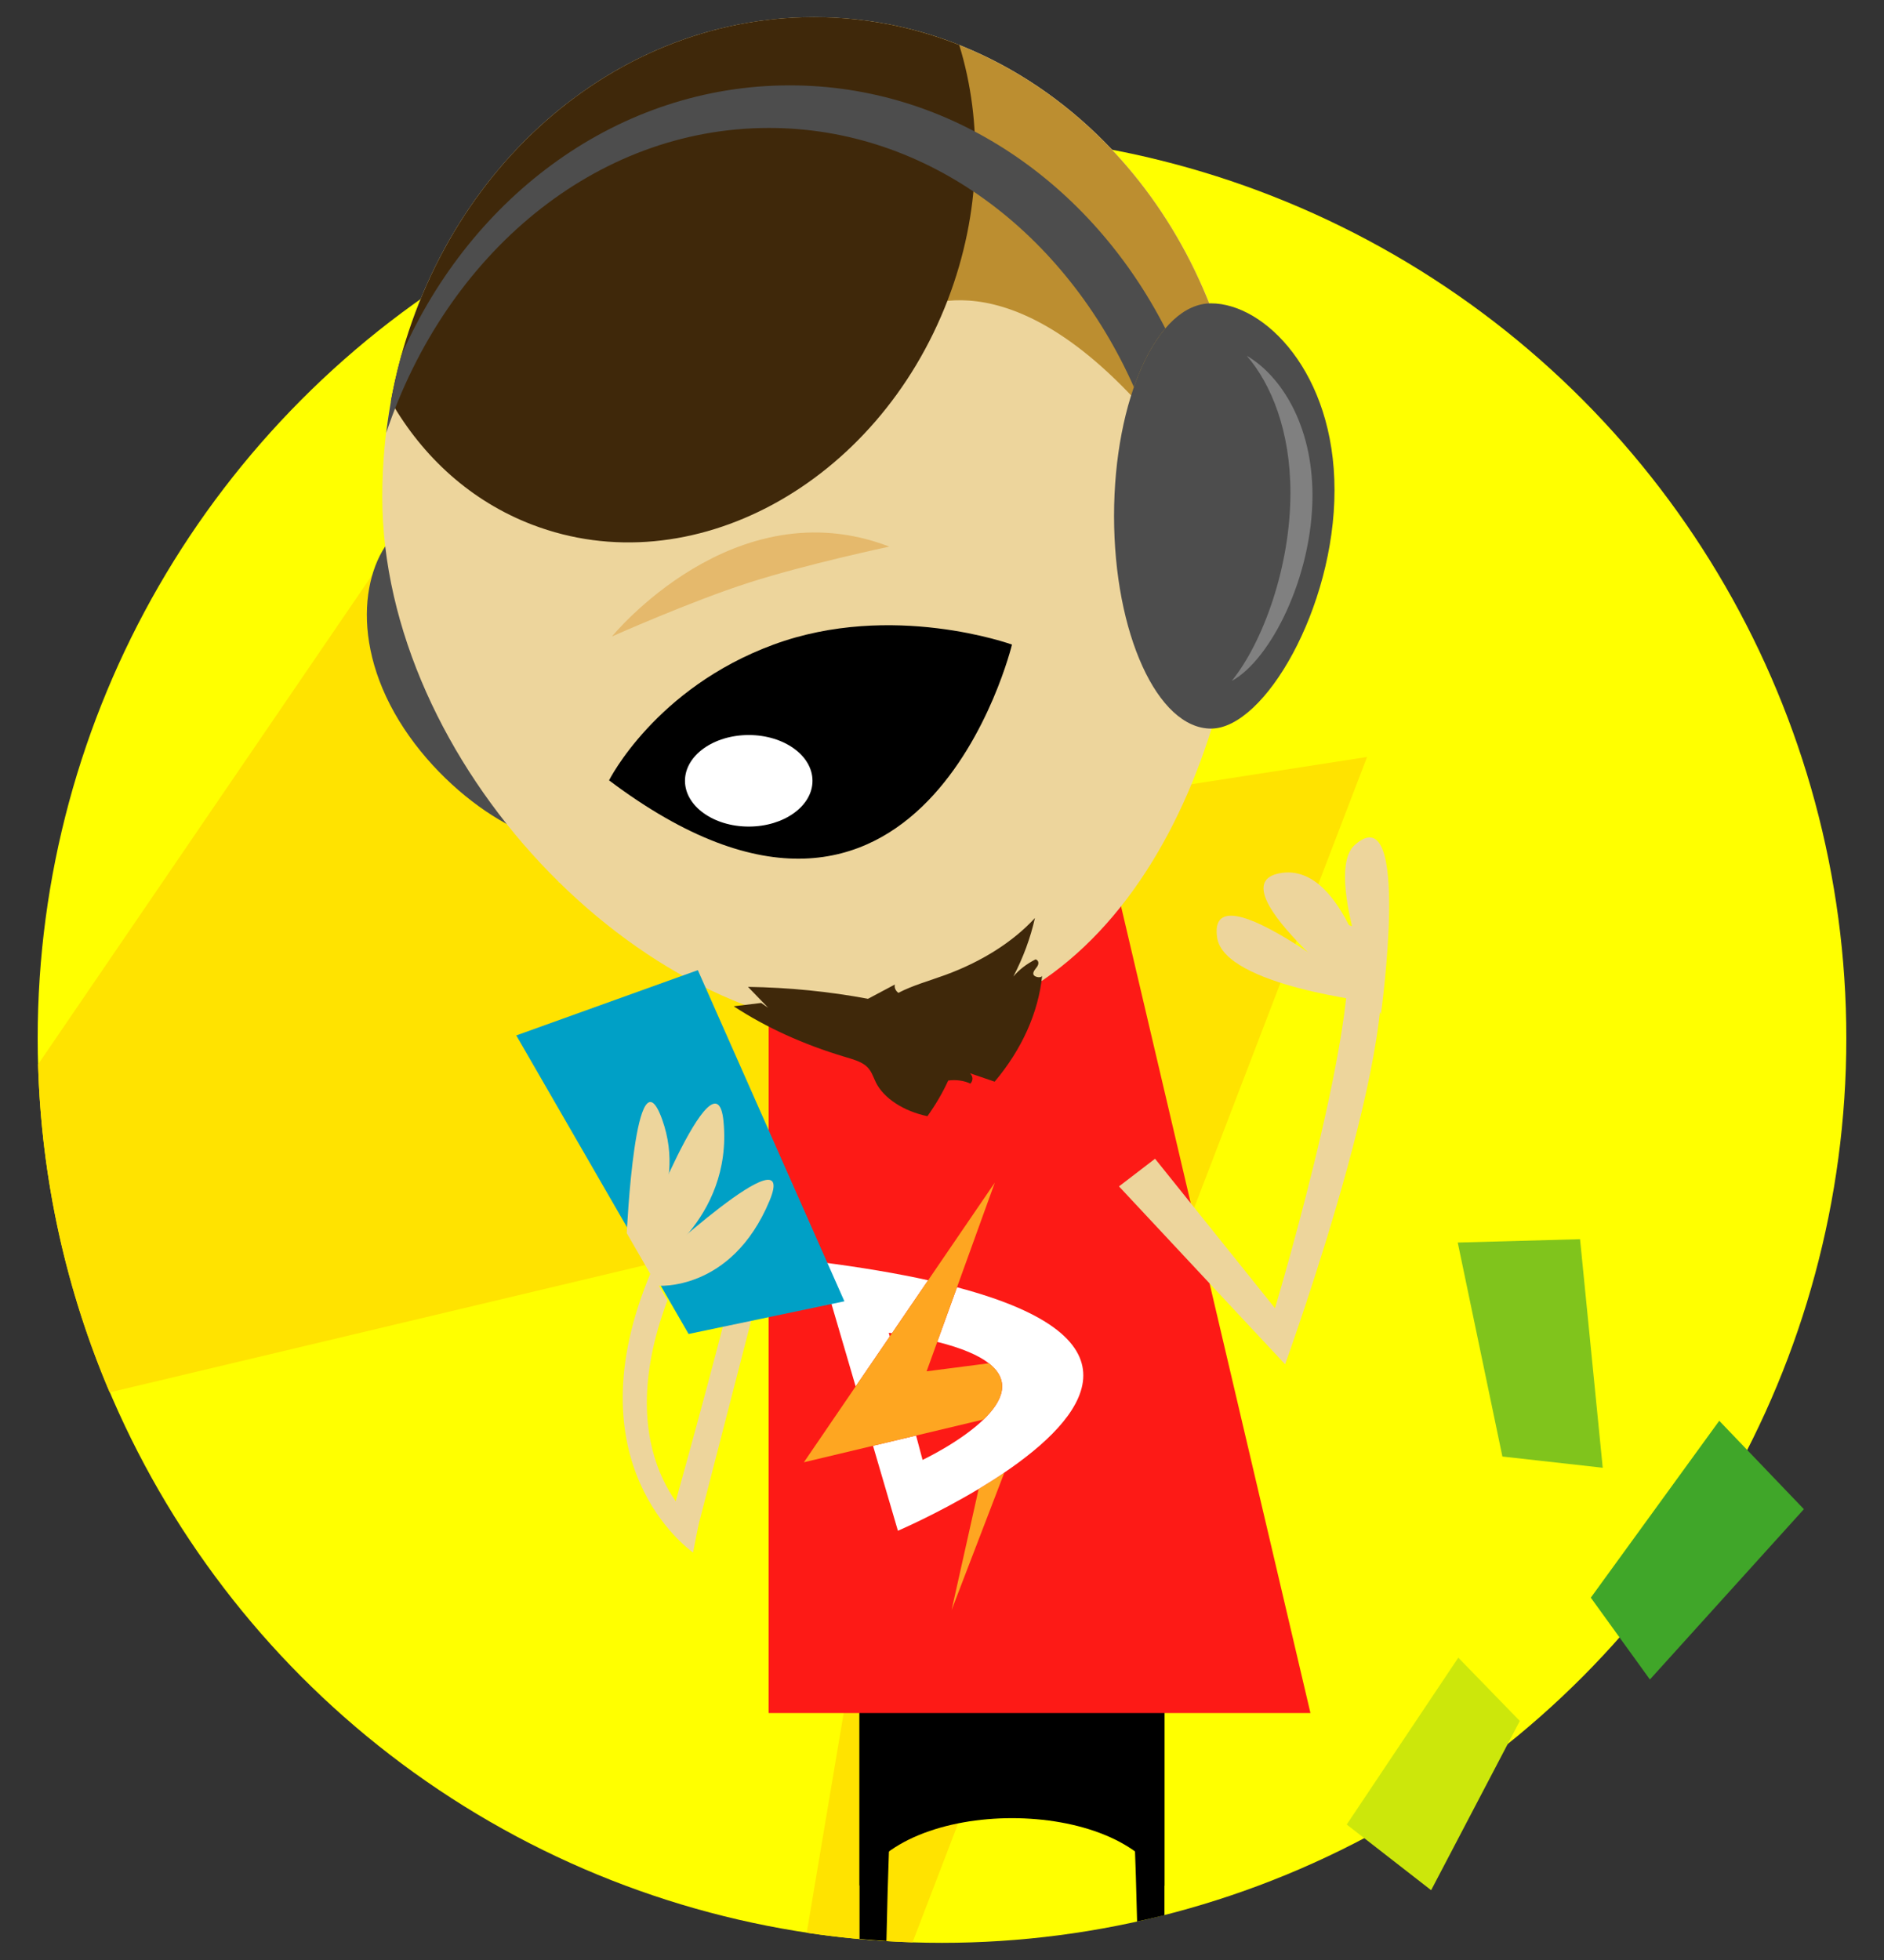 <?xml version="1.0" encoding="utf-8"?>
<!-- Generator: Adobe Illustrator 15.0.0, SVG Export Plug-In . SVG Version: 6.00 Build 0)  -->
<!DOCTYPE svg PUBLIC "-//W3C//DTD SVG 1.1//EN" "http://www.w3.org/Graphics/SVG/1.1/DTD/svg11.dtd">
<svg version="1.1" id="Layer_1" xmlns="http://www.w3.org/2000/svg" xmlns:xlink="http://www.w3.org/1999/xlink" x="0px" y="0px"
	 width="250px" height="260px" viewBox="0 0 250 260" enable-background="new 0 0 250 260" xml:space="preserve">
<rect x="0" y="0" width="250" height="260" fill="#333333" stroke="none"/>
<g>
	<circle fill="#FFFF00" cx="125" cy="137.724" r="120"/>
	<path fill="#FFE300" d="M109.613,18.703c-8.657,1.108-17.023,3.145-25.001,5.996L5.053,141.192
		c0.438,15.406,3.777,30.085,9.494,43.51l108.91-25.881l-16.406,97.566c4.599,0.689,9.285,1.114,14.039,1.267l60.314-157.241
		l-107.354,16.67L109.613,18.703z"/>
	<path d="M154.518,250.16c-5.49-11.967-34.971-11.967-40.461,0v-35.888h40.461V250.16z"/>
	<g>
		<path d="M114.057,214.272v42.935c1.185,0.106,2.374,0.197,3.568,0.271c0.375-17.712,1.194-33.585,2.463-43.206H114.057z"/>
		<path d="M148.485,214.272c1.206,9.151,2.006,23.959,2.404,40.621c1.214-0.268,2.429-0.534,3.628-0.837v-39.784H148.485z"/>
	</g>
	<path fill="#EDD59C" d="M92.158,204.343l-3.322-2.239c0,0,3.828-13.48,7.665-28.342c1.919-7.428,3.838-14.858,5.284-20.431
		c0.722-2.788,1.327-5.109,1.751-6.737c0.911-3.473,1.052-4.01,2.556-3.818l-0.215,1.702l1.63,0.526
		C107.142,146.224,97.307,184.35,92.158,204.343"/>
	<polygon fill="#FD1A16" points="173.892,227.24 101.994,227.24 101.994,116.266 147.83,116.266 	"/>
	<path fill="#FFFFFF" d="M117.938,176.796c0.145,0.02,0.281,0.041,0.424,0.063l4.8-7.028c-4.079-0.898-8.866-1.719-14.461-2.431
		l4.841,16.517l4.528-6.63L117.938,176.796z"/>
	<path fill="#FEA621" d="M126.274,213.577l7.001-18.236c-1.13,0.765-2.279,1.491-3.41,2.171L126.274,213.577z"/>
	<path fill="#FFFFFF" d="M126.988,170.761l-2.619,7.241c3.313,0.828,5.502,1.795,6.843,2.84c3.034,2.362,1.737,5.109-0.687,7.452
		c-3.121,3.019-8.103,5.367-8.103,5.367l-0.86-3.231l-5.715,1.359l3.303,11.271c0,0,5.136-2.198,10.715-5.548
		c1.13-0.68,2.279-1.406,3.409-2.171C143.894,188.144,152.644,177.53,126.988,170.761"/>
	<path fill="#FEA621" d="M131.212,180.842l-8.254,1.068l1.412-3.905l2.619-7.244l5.016-13.878l-8.844,12.948l-4.799,7.028
		l-0.293,0.428l-4.528,6.63l-6.867,10.057l9.175-2.185l5.715-1.359l8.961-2.136C132.95,185.951,134.245,183.204,131.212,180.842"/>
	<path fill="#4D4D4D" d="M52.338,94.557c6.444,11.457,19.903,19.426,25.131,16.484c5.228-2.941,4.242-14.612-2.203-26.066
		C68.823,73.518,59.36,66.613,54.132,69.554C48.905,72.495,45.894,83.1,52.338,94.557"/>
	<path fill="#EDD59C" d="M165.323,65.906c0,35.142-17.211,70.866-48.854,70.866c-31.645,0-65.741-35.725-65.741-70.866
		S76.381,2.275,108.025,2.275C139.67,2.275,165.323,30.765,165.323,65.906"/>
	<path fill="#BC8E30" d="M117.605,3.177l2.483,38.601c0,0,12.201-9.146,31.412,12.197c5.26,5.841,9.821,7.795,13.673,7.56
		C163.366,31.998,143.423,8.006,117.605,3.177z"/>
	<path fill="#3F280A" d="M51.867,53.234c4.254,7.414,10.642,13.264,18.766,16.372c21.062,8.061,45.752-5.312,55.149-29.868
		c4.417-11.542,4.667-23.498,1.506-33.766c-6.021-2.388-12.503-3.697-19.263-3.697C80.288,2.275,57.156,24.164,51.867,53.234z"/>
	<path fill="#4D4D4D" d="M177.085,65.023c0,15.576-9.272,31.628-16.384,31.628c-7.106,0-12.871-12.628-12.871-28.205
		c0-15.579,5.765-28.206,12.871-28.206C167.812,40.24,177.085,49.443,177.085,65.023"/>
	<path fill="#3F280A" d="M101.925,133.676c-0.888-0.921-1.776-1.842-2.665-2.763c5.381,0.076,10.745,0.611,15.922,1.581
		c1.188-0.633,2.377-1.267,3.565-1.896c-0.101,0.389,0.073,0.809,0.462,1.107c1.881-0.984,4.129-1.604,6.228-2.371
		c4.868-1.781,9.012-4.416,11.895-7.557c-0.593,2.64-1.553,5.243-2.866,7.765c0.734-0.885,1.748-1.666,2.957-2.283
		c0.48,0.179,0.424,0.652,0.191,0.984c-0.23,0.329-0.584,0.666-0.48,1.025c0.104,0.358,1.038,0.523,1.156,0.167
		c-0.512,4.911-2.68,9.747-6.302,14.053c-1.097-0.376-2.192-0.751-3.288-1.124c0.428,0.397,0.455,0.965,0.064,1.379
		c-0.835-0.4-1.934-0.551-2.94-0.403c-0.741,1.617-1.665,3.199-2.76,4.726c-3.175-0.666-5.798-2.382-6.834-4.471
		c-0.387-0.778-0.589-1.636-1.388-2.264c-0.69-0.543-1.721-0.833-2.701-1.124c-5.483-1.634-10.516-3.919-14.778-6.721
		c1.213-0.147,2.428-0.293,3.642-0.441L101.925,133.676z"/>
	<path fill="#4D4D4D" d="M154.635,43.57c-9.853-19.253-28.472-32.247-49.837-32.247c-22.647,0-42.221,14.595-51.524,35.774
		c-0.926,3.33-1.598,6.781-2.023,10.319c7.946-23.671,27.683-40.442,50.789-40.442c21.077,0,39.35,13.96,48.428,34.377
		C151.582,48.147,153.002,45.483,154.635,43.57"/>
	<path d="M80.818,103.515c0,0,6.121-12.23,21.832-18.009c15.711-5.777,31.636,0,31.636,0S122.354,134.791,80.818,103.515"/>
	<path fill="#FFFFFF" d="M107.815,103.578c0,3.352-3.787,6.07-8.461,6.07c-4.671,0-8.46-2.719-8.46-6.07
		c0-3.355,3.79-6.074,8.46-6.074C104.028,97.504,107.815,100.223,107.815,103.578"/>
	<path fill="#EDD59C" d="M181.799,123.616c6.887,7.321-11.271,57.359-11.271,57.359l-22.043-23.597l4.787-3.667l15.916,19.831
		c0,0,13.72-45.752,8.598-51.198L181.799,123.616z"/>
	<path fill="#EDD59C" d="M182.566,132.989c0,0-20.101-2.205-21.053-8.6C160.035,114.477,182.566,132.989,182.566,132.989"/>
	<path fill="#EDD59C" d="M182.885,134.42c0,0-21.983-16.858-13.112-18.575C179.056,114.048,182.885,134.42,182.885,134.42"/>
	<path fill="#EDD59C" d="M183.239,134.553c0,0-7.774-18.657-3.453-22.478C187.298,105.435,183.239,134.553,183.239,134.553"/>
	<polygon fill="#80C41C" points="212.676,194.701 199.363,193.213 193.438,164.828 209.666,164.384 	"/>
	<polygon fill="#40A629" points="218.937,222.79 211.095,211.934 228.138,188.471 239.37,200.197 	"/>
	<polygon fill="#CCE70B" points="193.511,219.894 201.671,228.289 189.907,250.74 178.705,242.029 	"/>
	<path fill="#EDD59C" d="M88.56,172.509l-2.174-3.766c-10.754,25.455,4.962,36.734,5.581,37.205l0.693-3.558
		C92.535,202.298,80.618,193.688,88.56,172.509"/>
	<polygon fill="#00A0C6" points="112.048,172.622 91.374,176.955 68.509,137.352 92.602,128.692 	"/>
	<path fill="#EDD59C" d="M83.168,163.582c0,0,1.157-24.965,4.698-15.081c3.476,9.706-3.414,17.304-3.414,17.304L83.168,163.582z"/>
	<path fill="#EDD59C" d="M84.453,165.805c0,0,10.564-27.491,11.555-17.037c1.244,13.115-10.079,19.595-10.079,19.595L84.453,165.805
		z"/>
	<path fill="#EDD59C" d="M85.929,168.362c0,0,20.23-18.771,16.186-9.078c-5.075,12.159-14.92,11.271-14.92,11.271L85.929,168.362z"
		/>
	<path fill="#E5B96C" d="M118.009,72.509c0,0-10.984,2.327-18.641,4.786c-7.66,2.455-18.159,7.134-18.159,7.134
		S97.365,64.571,118.009,72.509"/>
	<path fill="#808080" d="M165.441,47.193c3.248,3.761,5.794,9.975,5.794,18.176c0,9.817-3.646,19.836-7.784,24.956
		c5.175-2.812,10.709-13.853,10.709-24.619C174.16,56.315,169.95,49.825,165.441,47.193z"/>
</g>
</svg>
